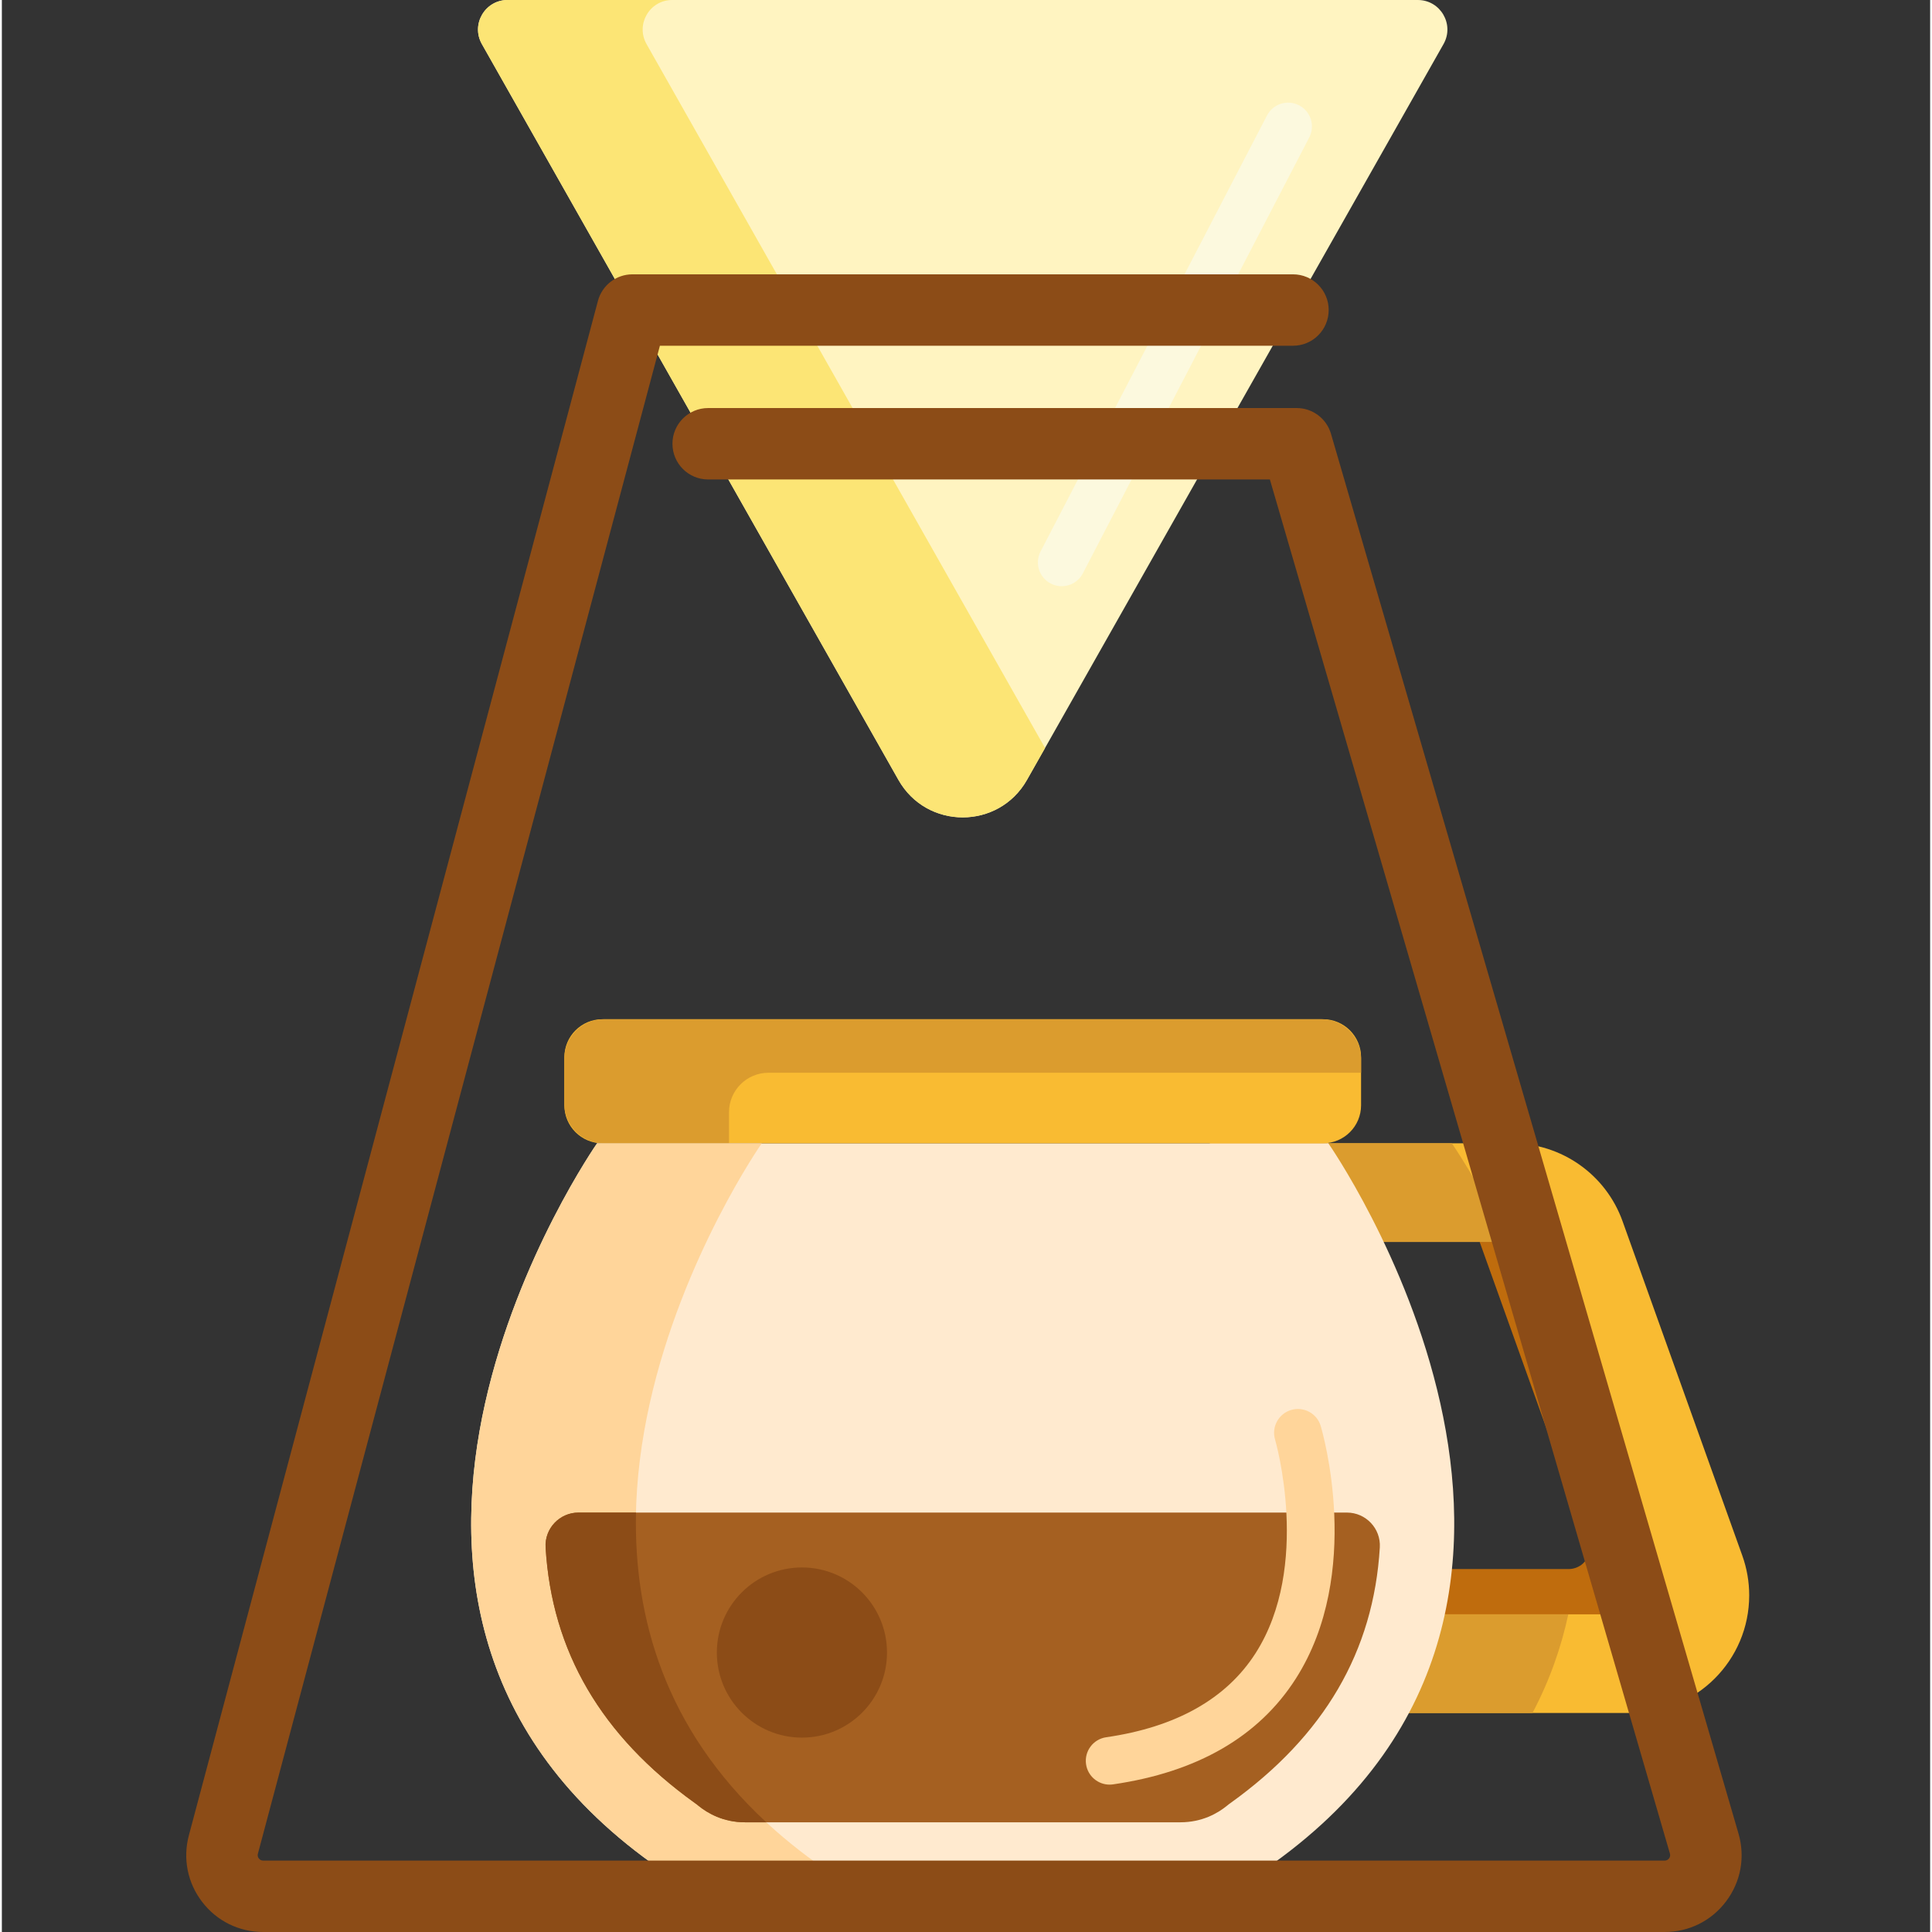 <svg height="486pt" viewBox="-46 0 486 486.938" width="486pt" xmlns="http://www.w3.org/2000/svg"><rect x="-46" y="0" width="486" height="486.938" fill="#333333" stroke="none"/><path d="m310.879 0h-229.418c-5.703 0-9.285 6.148-6.477 11.109l104.992 185.461c7.125 12.59 25.262 12.59 32.387 0l104.992-185.461c2.809-4.961-.773-11.109-6.477-11.109zm0 0" fill="#fff4c1"/><path d="m116.484 11.113c-2.809-4.965.773-11.113 6.477-11.113h-41.5c-5.703 0-9.285 6.148-6.477 11.113l104.992 185.457c7.125 12.59 25.262 12.59 32.387 0l4.559-8.047zm0 0" fill="#fce575"/><path d="m221.121 147.75c-.934 0-1.879-.219-2.762-.676-2.941-1.527-4.086-5.148-2.562-8.09l57.066-109.879c1.527-2.941 5.148-4.086 8.09-2.559s4.086 5.148 2.562 8.09l-57.066 109.875c-1.066 2.059-3.16 3.238-5.328 3.238zm0 0" fill="#fcf9de"/><path d="m352.871 313.016h-26.406l27.227 76.031c.301.84.359 1.734.176 2.629-.477 2.273-2.668 3.785-4.992 3.785h-81.094v-82.445h-24.863v107.305h106.258c16.379 0 29.656-13.277 29.656-29.656 0-3.406-.586-6.789-1.734-10zm0 0" fill="#bf6c0d"/><path d="m392.66 392.078-30.176-84.266c-4.219-11.793-15.395-19.66-27.918-19.66h-76.086v143.582h106.258c16.383 0 29.66-13.277 29.66-29.656 0-3.41-.59-6.793-1.738-10zm-23.23 11.012c-.477 2.273-2.664 3.781-4.988 3.781h-81.098v-93.855h51.219c2.02 0 3.832 1.277 4.516 3.18l30.172 84.266c.301.836.367 1.734.18 2.629zm0 0" fill="#f9bb32"/><path d="m348.805 406.871h-65.461v-93.855h50.059c-7.25-15.266-13.957-24.863-13.957-24.863h-60.965v143.582h81.289c4.312-8.137 7.23-16.488 9.035-24.863zm0 0" fill="#db9c2e"/><path d="m288.32 288.152h-184.301s-79.828 114.188 13.746 181.406c6.422 5.234 14.617 8.379 23.551 8.379h109.707c8.934 0 17.129-3.141 23.551-8.379 93.574-67.219 13.746-181.406 13.746-181.406zm0 0" fill="#ffeacf"/><path d="m286.992 288.152h-181.641c-5.293 0-9.582-4.289-9.582-9.582v-12.098c0-5.293 4.289-9.586 9.582-9.586h181.641c5.293 0 9.582 4.293 9.582 9.586v12.098c0 5.293-4.293 9.582-9.582 9.582zm0 0" fill="#f9bb32"/><path d="m137.27 280.32c0-5.492 4.453-9.945 9.941-9.945h149.363v-3.543c0-5.492-4.453-9.945-9.945-9.945h-180.918c-5.492 0-9.941 4.453-9.941 9.945v11.379c0 5.492 4.449 9.941 9.941 9.941h31.559zm0 0" fill="#db9c2e"/><path d="m145.523 288.152h-41.5s-79.832 114.188 13.742 181.406c6.422 5.238 14.617 8.379 23.551 8.379h41.5c-8.934 0-17.125-3.141-23.547-8.379-93.578-67.219-13.746-181.406-13.746-181.406zm0 0" fill="#ffd59a"/><path d="m373.094 486.938h-353.238c-6.066 0-11.668-2.758-15.363-7.57-3.699-4.809-4.922-10.934-3.359-16.793l103.102-386.75c1.051-3.941 4.621-6.684 8.695-6.684h166.48c4.973 0 9 4.031 9 9 0 4.973-4.027 9-9 9h-159.562l-101.32 380.07c-.117.434-.039.832.238 1.191.273.355.641.535 1.09.535h353.238c.457 0 .824-.184 1.098-.551.273-.363.352-.77.223-1.207l-100.828-346.336h-141.574c-4.973 0-9-4.027-9-9 0-4.969 4.027-9 9-9h148.328c4.004 0 7.523 2.645 8.645 6.484l102.715 352.82c1.719 5.91.586 12.121-3.109 17.043-3.691 4.922-9.34 7.746-15.496 7.746zm0 0" fill="#8c4c17"/><path d="m168.109 406.871c0 11.844-9.598 21.441-21.441 21.441s-21.441-9.598-21.441-21.441c0-11.84 9.598-21.441 21.441-21.441s21.441 9.602 21.441 21.441zm0 0" fill="#8c4c17"/><path d="m99.336 381.227c-4.773 0-8.578 4.02-8.293 8.785 1.562 26.219 14.012 47.453 37.602 64.402l.465.332.441.359c2.34 1.91 6.281 4.184 11.766 4.184h109.707c5.484 0 9.426-2.273 11.766-4.184l.441-.359.465-.332c23.59-16.945 36.039-38.184 37.602-64.402.285-4.766-3.52-8.785-8.293-8.785zm0 0" fill="#a56021"/><path d="m233.188 449.793c-2.934 0-5.496-2.152-5.93-5.141-.477-3.281 1.801-6.324 5.078-6.797 17.609-2.551 30.273-9.676 37.641-21.176 14.102-22.023 5.016-53.535 4.922-53.852-.941-3.172.867-6.512 4.039-7.457 3.172-.945 6.512.855 7.461 4.027.445 1.5 10.77 36.984-6.277 63.688-9.324 14.605-24.82 23.566-46.062 26.645-.293.043-.582.062-.871.062zm0 0" fill="#ffd59a"/><g fill="#8c4c17"><path d="m113.828 381.227h-14.492c-4.773 0-8.578 4.02-8.293 8.785 1.562 26.219 14.012 47.453 37.602 64.402l.465.332.441.359c2.34 1.91 6.281 4.184 11.766 4.184h5.352c-25.559-23.688-33.426-51.668-32.84-78.062zm0 0"/><path d="m177.09 416.504c0 11.84-9.602 21.441-21.441 21.441-11.844 0-21.445-9.602-21.445-21.441 0-11.844 9.602-21.445 21.445-21.445 11.84 0 21.441 9.602 21.441 21.445zm0 0"/></g></svg>